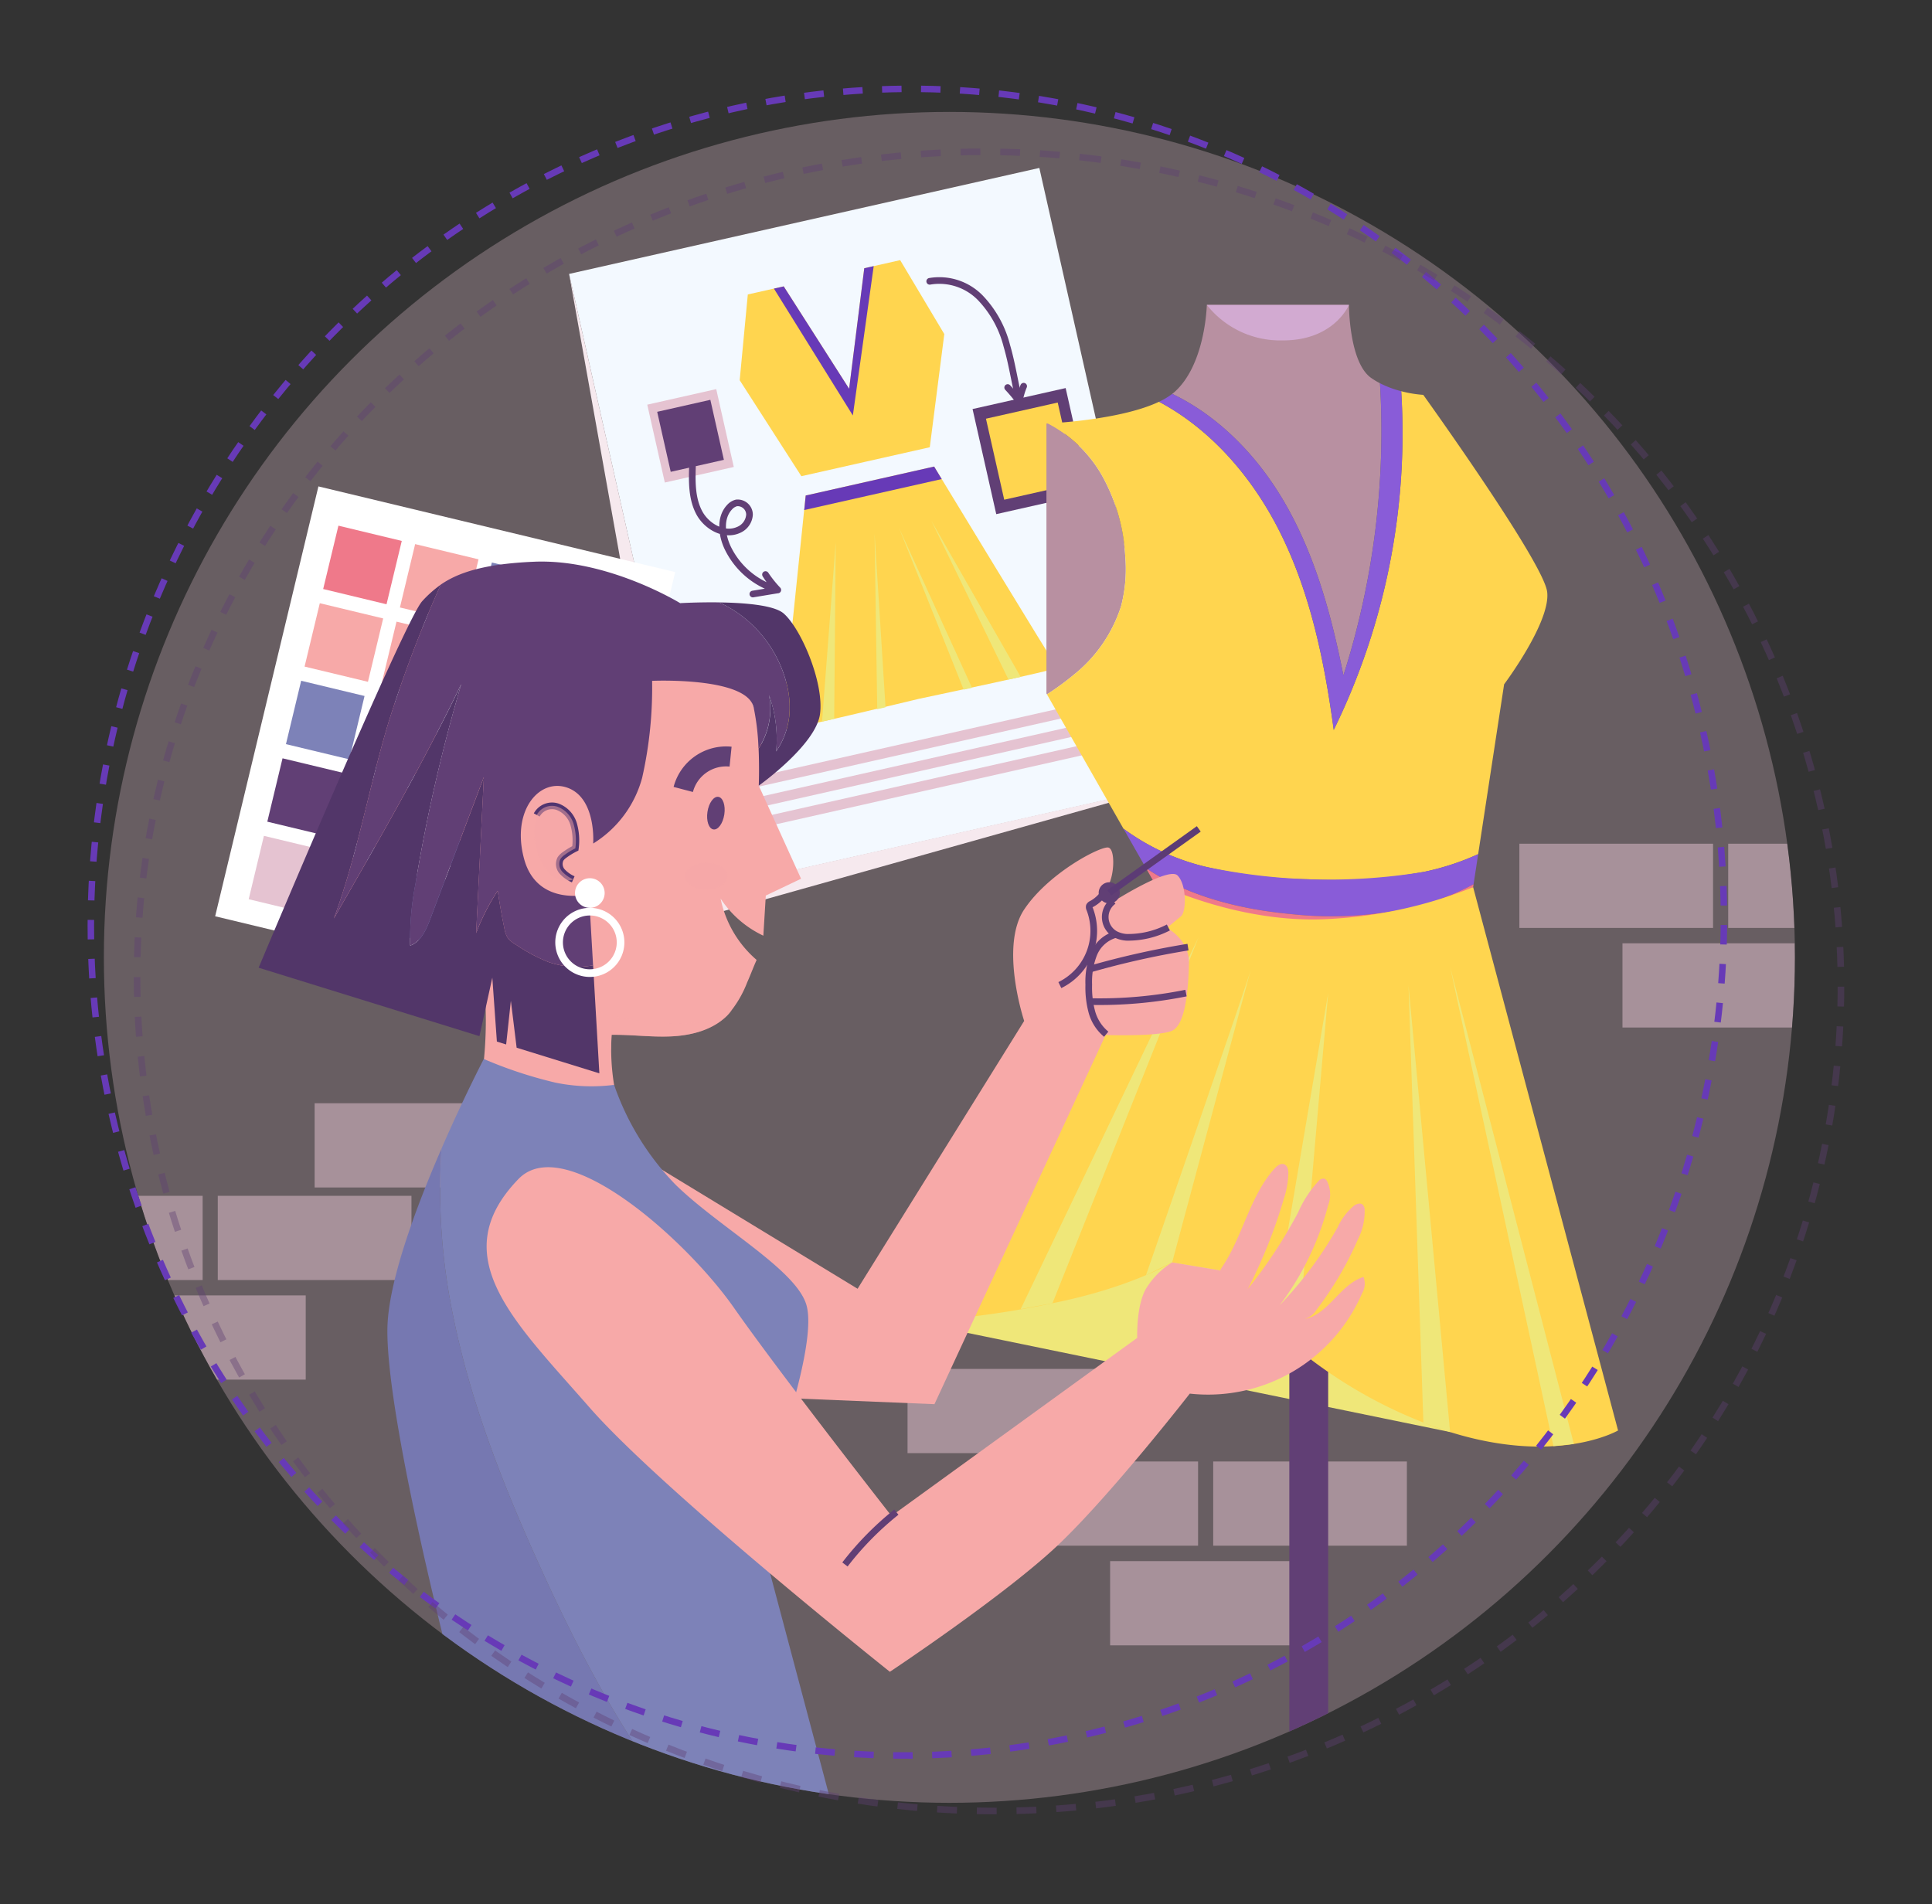 <svg xmlns="http://www.w3.org/2000/svg" xmlns:xlink="http://www.w3.org/1999/xlink" width="278.008" height="274.025" viewBox="0 0 278.008 274.025">
  <rect x="0" y="0" width="278.008" height="274.025" fill="#333333" stroke="none"/>
  <defs>
    <clipPath id="clip-path">
      <circle id="Elipse_26" data-name="Elipse 26" cx="121.669" cy="121.669" r="121.669" fill="none"/>
    </clipPath>
  </defs>
  <g id="Grupo_13033" data-name="Grupo 13033" transform="translate(1.689 -1.91)">
    <g id="Grupo_13032" data-name="Grupo 13032" transform="translate(13.257 18.016)">
      <g id="Grupo_13031" data-name="Grupo 13031" clip-path="url(#clip-path)">
        <circle id="Elipse_25" data-name="Elipse 25" cx="121.669" cy="121.669" r="121.669" fill="#e5c3d1" opacity="0.3"/>
        <g id="Grupo_13017" data-name="Grupo 13017" transform="translate(203.686 91.99)" opacity="0.5" style="mix-blend-mode: multiply;isolation: isolate">
          <rect id="Rectángulo_2867" data-name="Rectángulo 2867" width="27.871" height="12.121" transform="translate(0 13.321)" fill="#e5c3d1"/>
          <rect id="Rectángulo_2868" data-name="Rectángulo 2868" width="27.871" height="12.121" transform="translate(30.049 13.321)" fill="#e5c3d1"/>
          <rect id="Rectángulo_2869" data-name="Rectángulo 2869" width="27.871" height="12.121" transform="translate(14.834 27.654)" fill="#e5c3d1"/>
          <rect id="Rectángulo_2870" data-name="Rectángulo 2870" width="27.871" height="12.121" transform="translate(43.985)" fill="#e5c3d1"/>
        </g>
        <g id="Grupo_13018" data-name="Grupo 13018" transform="translate(115.645 180.897)" opacity="0.5" style="mix-blend-mode: multiply;isolation: isolate">
          <rect id="Rectángulo_2871" data-name="Rectángulo 2871" width="27.871" height="12.121" transform="translate(71.856 25.442) rotate(180)" fill="#e5c3d1"/>
          <rect id="Rectángulo_2872" data-name="Rectángulo 2872" width="27.871" height="12.121" transform="translate(41.807 25.442) rotate(180)" fill="#e5c3d1"/>
          <rect id="Rectángulo_2873" data-name="Rectángulo 2873" width="27.871" height="12.121" transform="translate(57.022 39.775) rotate(180)" fill="#e5c3d1"/>
          <rect id="Rectángulo_2874" data-name="Rectángulo 2874" width="27.871" height="12.121" transform="translate(27.871 12.121) rotate(180)" fill="#e5c3d1"/>
        </g>
        <g id="Grupo_13019" data-name="Grupo 13019" transform="translate(-13.658 142.663)" opacity="0.5" style="mix-blend-mode: multiply;isolation: isolate">
          <rect id="Rectángulo_2875" data-name="Rectángulo 2875" width="27.871" height="12.121" transform="translate(0 13.321)" fill="#e5c3d1"/>
          <rect id="Rectángulo_2876" data-name="Rectángulo 2876" width="27.871" height="12.121" transform="translate(30.049 13.321)" fill="#e5c3d1"/>
          <rect id="Rectángulo_2877" data-name="Rectángulo 2877" width="27.871" height="12.121" transform="translate(14.834 27.654)" fill="#e5c3d1"/>
          <rect id="Rectángulo_2878" data-name="Rectángulo 2878" width="27.871" height="12.121" transform="translate(43.985)" fill="#e5c3d1"/>
        </g>
        <g id="Grupo_13020" data-name="Grupo 13020" transform="translate(66.947 8.065)">
          <path id="Trazado_841432" data-name="Trazado 841432" d="M0,0H69.328V90.786H0Z" transform="matrix(0.976, -0.22, 0.22, 0.976, 0, 15.249)" fill="#f3f9ff"/>
          <path id="Trazado_29833" data-name="Trazado 29833" d="M225.8,124.5l-9.241,2.084-9.241,2.083s-3.417,33.39-3.584,33.741,19.891-4.485,19.891-4.485,20.192-4.241,19.89-4.485S225.8,124.5,225.8,124.5Z" transform="translate(-173.278 -81.529)" fill="#ffd54f"/>
          <path id="Trazado_29834" data-name="Trazado 29834" d="M215.993,70.074l-5.168,1.165-2.178,17.348-3.829-6-5.582-8.74-5.168,1.165L192.9,87.352l8.875,13.815,9.241-2.084L220.254,97l2.088-16.287Z" transform="translate(-168.354 -56.808)" fill="#ffd54f"/>
          <rect id="Rectángulo_2880" data-name="Rectángulo 2880" width="59.396" height="1.453" transform="matrix(0.976, -0.22, 0.22, 0.976, 22.171, 88.698)" fill="#e5c3d1"/>
          <rect id="Rectángulo_2881" data-name="Rectángulo 2881" width="59.396" height="1.453" transform="matrix(0.976, -0.22, 0.22, 0.976, 22.813, 91.544)" fill="#e5c3d1"/>
          <rect id="Rectángulo_2882" data-name="Rectángulo 2882" width="59.396" height="1.453" transform="translate(23.454 94.39) rotate(-12.706)" fill="#e5c3d1"/>
          <rect id="Rectángulo_2883" data-name="Rectángulo 2883" width="10.174" height="11.487" transform="translate(11.245 34.064) rotate(-12.706)" fill="#e5c3d1"/>
          <rect id="Rectángulo_2884" data-name="Rectángulo 2884" width="7.838" height="8.849" transform="matrix(0.976, -0.22, 0.22, 0.976, 12.674, 35.093)" fill="#613f75"/>
          <rect id="Rectángulo_2885" data-name="Rectángulo 2885" width="13.732" height="15.504" transform="translate(58.054 34.695) rotate(-12.706)" fill="#613f75"/>
          <path id="Trazado_841433" data-name="Trazado 841433" d="M0,0H10.579V11.944H0Z" transform="matrix(0.976, -0.22, 0.22, 0.976, 59.983, 36.085)" fill="#ffd54f"/>
          <path id="Trazado_29835" data-name="Trazado 29835" d="M180.422,124.618c-.072,2.248-.074,4.61.989,6.592s3.552,3.385,5.611,2.479a2.56,2.56,0,0,0,1.611-2.21,1.7,1.7,0,0,0-1.877-1.692,1.987,1.987,0,0,0-1,.624c-1.42,1.518-1.146,3.983-.251,5.859a11.5,11.5,0,0,0,7.2,6.043,16.852,16.852,0,0,1-1.771-2.219,11.176,11.176,0,0,0,1.759,2.214l-3.578.591" transform="translate(-162.675 -81.583)" fill="none" stroke="#613f75" stroke-linecap="round" stroke-linejoin="round" stroke-width="0.958"/>
          <path id="Trazado_29836" data-name="Trazado 29836" d="M243,75.53a8.247,8.247,0,0,1,7.286,2.376,15.515,15.515,0,0,1,3.813,6.912c.747,2.555,1.129,5.2,1.75,7.788" transform="translate(-191.111 -59.216)" fill="none" stroke="#613f75" stroke-linecap="round" stroke-linejoin="round" stroke-width="0.958"/>
          <path id="Trazado_29837" data-name="Trazado 29837" d="M263.557,103.5a22.012,22.012,0,0,1,1.668,2,10.213,10.213,0,0,1,.632-2.192" transform="translate(-200.449 -71.901)" fill="none" stroke="#613f75" stroke-linecap="round" stroke-linejoin="round" stroke-width="0.958"/>
          <path id="Trazado_29838" data-name="Trazado 29838" d="M201.93,74.885l11.357,18.257,3-21.493-1.358.306L212.75,89.3l-9.412-14.735Z" transform="translate(-172.457 -57.523)" fill="#673ab7"/>
          <path id="Trazado_29839" data-name="Trazado 29839" d="M228.61,124.5l-18.481,4.167-.214,2.091L229.7,126.3Z" transform="translate(-176.083 -81.529)" fill="#673ab7"/>
          <path id="Trazado_29840" data-name="Trazado 29840" d="M216.584,144.437l-1.969,25.826,1.749-.4Z" transform="translate(-178.219 -90.585)" fill="#efe779" style="mix-blend-mode: multiply;isolation: isolate"/>
          <path id="Trazado_29841" data-name="Trazado 29841" d="M228.462,142.129l.385,25.3,1.193-.276Z" transform="translate(-184.508 -89.537)" fill="#efe779" style="mix-blend-mode: multiply;isolation: isolate"/>
          <path id="Trazado_29842" data-name="Trazado 29842" d="M234.906,140.676l10.507,23.014-1.2.262Z" transform="translate(-187.435 -88.877)" fill="#efe779" style="mix-blend-mode: multiply;isolation: isolate"/>
          <path id="Trazado_29843" data-name="Trazado 29843" d="M243.414,138.758l12.861,22.483-1.753.388Z" transform="translate(-191.299 -88.005)" fill="#efe779" style="mix-blend-mode: multiply;isolation: isolate"/>
          <path id="Trazado_29844" data-name="Trazado 29844" d="M147.928,73.706,167.9,162.269l67.631-15.249-70.9,19.929Z" transform="translate(-147.928 -58.458)" fill="#f6e9ee" style="mix-blend-mode: multiply;isolation: isolate"/>
        </g>
        <g id="Grupo_13021" data-name="Grupo 13021" transform="translate(16.014 53.892)">
          <rect id="Rectángulo_2887" data-name="Rectángulo 2887" width="52.799" height="63.623" transform="translate(14.86 0) rotate(13.507)" fill="#fff"/>
          <rect id="Rectángulo_2888" data-name="Rectángulo 2888" width="9.379" height="9.379" transform="matrix(0.972, 0.234, -0.234, 0.972, 17.738, 5.652)" fill="#ef798a"/>
          <rect id="Rectángulo_2889" data-name="Rectángulo 2889" width="9.379" height="9.379" transform="translate(28.778 8.304) rotate(13.507)" fill="#f7a9a8"/>
          <rect id="Rectángulo_2890" data-name="Rectángulo 2890" width="9.379" height="9.379" transform="translate(39.817 10.955) rotate(13.507)" fill="#7d82b8"/>
          <rect id="Rectángulo_2891" data-name="Rectángulo 2891" width="9.379" height="9.379" transform="translate(50.857 13.607) rotate(13.507)" fill="#613f75"/>
          <rect id="Rectángulo_2892" data-name="Rectángulo 2892" width="9.379" height="9.379" transform="translate(15.058 16.811) rotate(13.507)" fill="#f7a9a8"/>
          <rect id="Rectángulo_2893" data-name="Rectángulo 2893" width="9.379" height="9.379" transform="matrix(0.972, 0.234, -0.234, 0.972, 26.097, 19.463)" fill="#f7a9a8"/>
          <rect id="Rectángulo_2894" data-name="Rectángulo 2894" width="9.379" height="9.379" transform="translate(37.137 22.115) rotate(13.507)" fill="#7d82b8"/>
          <rect id="Rectángulo_2895" data-name="Rectángulo 2895" width="9.379" height="9.379" transform="translate(48.176 24.767) rotate(13.507)" fill="#613f75"/>
          <rect id="Rectángulo_2896" data-name="Rectángulo 2896" width="9.379" height="9.379" transform="translate(12.377 27.971) rotate(13.507)" fill="#7d82b8"/>
          <rect id="Rectángulo_2897" data-name="Rectángulo 2897" width="9.379" height="9.379" transform="translate(23.417 30.622) rotate(13.507)" fill="#f7a9a8"/>
          <rect id="Rectángulo_2898" data-name="Rectángulo 2898" width="9.379" height="9.379" transform="matrix(0.972, 0.234, -0.234, 0.972, 34.456, 33.274)" fill="#7d82b8"/>
          <rect id="Rectángulo_2899" data-name="Rectángulo 2899" width="9.379" height="9.379" transform="translate(45.495 35.926) rotate(13.507)" fill="#613f75"/>
          <rect id="Rectángulo_2900" data-name="Rectángulo 2900" width="9.379" height="9.379" transform="translate(9.696 39.13) rotate(13.507)" fill="#613f75"/>
          <rect id="Rectángulo_2901" data-name="Rectángulo 2901" width="9.379" height="9.379" transform="translate(20.736 41.782) rotate(13.507)" fill="#f7a9a8"/>
          <rect id="Rectángulo_2902" data-name="Rectángulo 2902" width="9.379" height="9.379" transform="matrix(0.972, 0.234, -0.234, 0.972, 31.775, 44.434)" fill="#7d82b8"/>
          <rect id="Rectángulo_2903" data-name="Rectángulo 2903" width="9.379" height="9.379" transform="translate(42.815 47.085) rotate(13.507)" fill="#613f75"/>
          <rect id="Rectángulo_2904" data-name="Rectángulo 2904" width="9.379" height="9.379" transform="translate(7.016 50.289) rotate(13.507)" fill="#e5c3d1"/>
          <rect id="Rectángulo_2905" data-name="Rectángulo 2905" width="9.379" height="9.379" transform="translate(18.055 52.941) rotate(13.507)" fill="#f7a9a8"/>
          <rect id="Rectángulo_2906" data-name="Rectángulo 2906" width="9.379" height="9.379" transform="translate(29.095 55.593) rotate(13.507)" fill="#7d82b8"/>
          <rect id="Rectángulo_2907" data-name="Rectángulo 2907" width="9.379" height="9.379" transform="matrix(0.972, 0.234, -0.234, 0.972, 40.134, 58.245)" fill="#613f75"/>
        </g>
        <g id="Grupo_13024" data-name="Grupo 13024" transform="translate(118.271 27.772)">
          <path id="Trazado_29845" data-name="Trazado 29845" d="M248.193,327.6,320.244,342.4l-7-34.981L279.7,298.328Z" transform="translate(-244.794 -180.193)" fill="#efe779"/>
          <rect id="Rectángulo_2908" data-name="Rectángulo 2908" width="5.591" height="59.072" transform="translate(52.312 148.729)" fill="#613f75"/>
          <g id="Grupo_13023" data-name="Grupo 13023" transform="translate(17.362)">
            <path id="Trazado_29846" data-name="Trazado 29846" d="M284.527,139.414a21.32,21.32,0,0,0,.591-7.182,26.666,26.666,0,0,0-3.32-11.568,19.047,19.047,0,0,0-7.79-7.524l-.23.011v38.84l.075.132a36.916,36.916,0,0,0,3.755-2.733A20.679,20.679,0,0,0,284.527,139.414Z" transform="translate(-273.778 -96.076)" fill="#b890a1"/>
            <path id="Trazado_29847" data-name="Trazado 29847" d="M322.919,110c4.533,7.687,6.916,16.446,8.653,25.2a115.505,115.505,0,0,0,5.261-42.051,10.8,10.8,0,0,1-1.274-.768c-3.19-2.251-3.19-10.507-3.19-10.507H311.917s-.188,8.631-4.691,12.571c-.091.08-.192.156-.291.233C313.635,97.891,319.116,103.554,322.919,110Z" transform="translate(-288.839 -81.875)" fill="#b890a1"/>
            <g id="Grupo_13022" data-name="Grupo 13022" transform="translate(0.075 11.276)">
              <path id="Trazado_29848" data-name="Trazado 29848" d="M311.5,174.867a68.93,68.93,0,0,0,16.725-1.077,36.947,36.947,0,0,0,7.738-2.537l3.734-24.441s6.755-9.006,6.192-13.322-17.825-28.332-17.825-28.332a17.136,17.136,0,0,1-3.176-.528,97.024,97.024,0,0,1-9.708,48.744c-1.319-9.76-3.309-19.569-7.7-28.385-3.874-7.782-9.813-14.779-17.437-18.841-5.206,2.477-14.432,3.047-15.977,3.127a19.047,19.047,0,0,1,7.79,7.524,26.665,26.665,0,0,1,3.32,11.568,21.318,21.318,0,0,1-.591,7.182,20.678,20.678,0,0,1-6.919,9.975,36.921,36.921,0,0,1-3.756,2.733l11.012,19.329a32.892,32.892,0,0,0,11.728,5.462A68.6,68.6,0,0,0,311.5,174.867Z" transform="translate(-273.915 -103.487)" fill="#ffd54f"/>
              <path id="Trazado_29849" data-name="Trazado 29849" d="M320.909,124.037c4.39,8.817,6.38,18.626,7.7,28.385a97.024,97.024,0,0,0,9.708-48.744,14.757,14.757,0,0,1-3.056-1.143A115.507,115.507,0,0,1,330,144.586c-1.737-8.754-4.12-17.512-8.653-25.2-3.8-6.448-9.284-12.11-15.984-15.322a10.206,10.206,0,0,1-1.89,1.132C311.1,109.258,317.034,116.255,320.909,124.037Z" transform="translate(-287.34 -102.535)" fill="#895cd8"/>
              <path id="Trazado_29850" data-name="Trazado 29850" d="M337.392,226.185a85.311,85.311,0,0,1-31.572-.741,32.892,32.892,0,0,1-11.728-5.462l3.239,5.685c6.03,4.042,13.468,5.909,20.767,6.595a53.312,53.312,0,0,0,18.009-1.057,36.255,36.255,0,0,0,8.362-3.224l.661-4.332A36.947,36.947,0,0,1,337.392,226.185Z" transform="translate(-283.08 -155.882)" fill="#895cd8"/>
              <path id="Trazado_29851" data-name="Trazado 29851" d="M320.794,236.993c-7.3-.686-14.737-2.553-20.767-6.595l1.156,2.029,26.172,12.516L347.1,233.131l.064-.42a36.256,36.256,0,0,1-8.362,3.224A53.312,53.312,0,0,1,320.794,236.993Z" transform="translate(-285.776 -160.613)" fill="#ef798a"/>
            </g>
          </g>
          <path id="Trazado_29852" data-name="Trazado 29852" d="M274.81,234.115c1.155.557,12.092,5.769,24.3,5.325a64.685,64.685,0,0,0,21.618-4.62l20.855,78.186s-8.653,5.062-24.167.23A67.558,67.558,0,0,1,291.734,298l-7.5-8.045-6.811-1.135s-5.929,3.614-17.223,5.874a130.218,130.218,0,0,1-18.231,2.543Z" transform="translate(-241.966 -151.026)" fill="#ffd54f"/>
          <path id="Trazado_29853" data-name="Trazado 29853" d="M380.209,256.414l17.807,68.661-2.938.315Z" transform="translate(-304.759 -161.154)" fill="#efe779" style="mix-blend-mode: multiply;isolation: isolate"/>
          <path id="Trazado_29854" data-name="Trazado 29854" d="M375.226,325.589l-5.987-64.277,2.14,62.927Z" transform="translate(-299.776 -163.379)" fill="#efe779" style="mix-blend-mode: multiply;isolation: isolate"/>
          <path id="Trazado_29855" data-name="Trazado 29855" d="M341.288,263.336l-8.135,47.937,3.674,3.254Z" transform="translate(-283.385 -164.299)" fill="#efe779" style="mix-blend-mode: multiply;isolation: isolate"/>
          <path id="Trazado_29856" data-name="Trazado 29856" d="M315.118,257.064c-.183,1.078-15.091,44.014-15.091,44.014l3.765-1.834Z" transform="translate(-268.339 -161.45)" fill="#efe779" style="mix-blend-mode: multiply;isolation: isolate"/>
          <path id="Trazado_29857" data-name="Trazado 29857" d="M292.561,248.677l-25.583,53.485,4.58-.854Z" transform="translate(-253.327 -157.64)" fill="#efe779" style="mix-blend-mode: multiply;isolation: isolate"/>
        </g>
        <path id="Trazado_29858" data-name="Trazado 29858" d="M336.516,81.875s-2.125,5.159-9.582,5.111a13.452,13.452,0,0,1-10.87-5.111Z" transform="translate(-157.352 -54.103)" fill="#d2aad1"/>
        <g id="Grupo_13030" data-name="Grupo 13030" transform="translate(22.27 64.713)">
          <g id="Grupo_13026" data-name="Grupo 13026" transform="translate(55.577 38.466)">
            <path id="Trazado_29859" data-name="Trazado 29859" d="M167.9,269.817l30.611,18.626L222.482,249.9s-3.563-10.69,0-16.034,11.176-9.232,12.147-8.908.81,3.887,0,5.345a1.858,1.858,0,0,0,.67,2.429s7.9-5.034,9.23-3.785,1.332,5.245.5,5.911-2,1.665-2,1.665,3.247,1.665,3.164,5.078-.416,8.908-2.5,9.741-9.491.583-9.491.583l-24.63,53.127-29.341-1.206Z" transform="translate(-167.9 -222.263)" fill="#f7a9a8"/>
            <path id="Trazado_29860" data-name="Trazado 29860" d="M284.12,235.406a5.127,5.127,0,0,1-2.215,2.412.686.686,0,0,0-.348.3.666.666,0,0,0,.062.466,8.688,8.688,0,0,1-4.306,10.916" transform="translate(-217.598 -227.02)" fill="none" stroke="#613f75" stroke-miterlimit="10" stroke-width="0.958"/>
            <path id="Trazado_29861" data-name="Trazado 29861" d="M290.467,239.065a2.829,2.829,0,0,0,.271,4.78,4.034,4.034,0,0,0,1.622.441,12.592,12.592,0,0,0,6.005-1.418" transform="translate(-223.033 -228.681)" fill="none" stroke="#613f75" stroke-miterlimit="10" stroke-width="0.958"/>
            <path id="Trazado_29862" data-name="Trazado 29862" d="M288.823,247.877a4.789,4.789,0,0,0-3.178,2.872,11.018,11.018,0,0,0-.71,4.359,13.6,13.6,0,0,0,.437,3.878,6.3,6.3,0,0,0,2.077,3.245" transform="translate(-221.06 -232.684)" fill="none" stroke="#613f75" stroke-miterlimit="10" stroke-width="0.958"/>
            <path id="Trazado_29863" data-name="Trazado 29863" d="M285.085,254.4a121.989,121.989,0,0,1,14.2-3.186" transform="translate(-221.128 -234.198)" fill="none" stroke="#613f75" stroke-miterlimit="10" stroke-width="0.958"/>
            <path id="Trazado_29864" data-name="Trazado 29864" d="M285.066,264.556a62.987,62.987,0,0,0,13.921-1.22" transform="translate(-221.119 -239.706)" fill="none" stroke="#613f75" stroke-miterlimit="10" stroke-width="0.958"/>
            <g id="Grupo_13025" data-name="Grupo 13025" transform="translate(65.308)">
              <path id="Trazado_29865" data-name="Trazado 29865" d="M290.6,235.637a1.522,1.522,0,1,1-1.522-1.522A1.521,1.521,0,0,1,290.6,235.637Z" transform="translate(-287.56 -226.433)" fill="#613f75"/>
              <line id="Línea_17" data-name="Línea 17" x1="12.876" y2="9.204" transform="translate(1.522)" fill="none" stroke="#5c3b75" stroke-miterlimit="10" stroke-width="0.958"/>
            </g>
          </g>
          <path id="Trazado_29866" data-name="Trazado 29866" d="M122.179,234.966a37.432,37.432,0,0,0,20.894,8.053,31.733,31.733,0,0,1-2.243-13.944c2.918-.04,5.834.376,8.747.217s5.945-.987,7.971-3.086a15.926,15.926,0,0,0,2.794-4.694c.482-1.075.868-2.14,1.35-3.215a15.782,15.782,0,0,1-5.182-8.825,14.977,14.977,0,0,0,6.15,5.338l.354-5.777,5.073-2.418L162,193.214s1.772-5.094-1.329-12.957-29.9-5.095-29.9-5.095c-4.745,1.79-8.363,6.106-10.142,10.855s-2,9.946-1.666,15.007a72.447,72.447,0,0,0,1.61,11.147c.613,2.728,1.386,5.426,1.766,8.2A57.743,57.743,0,0,1,122.179,234.966Z" transform="translate(-90.033 -160.974)" fill="#f7a9a8"/>
          <path id="Trazado_29867" data-name="Trazado 29867" d="M186.789,214.112c-.2,1.3-.9,2.263-1.567,2.162s-1.054-1.233-.859-2.528.9-2.263,1.567-2.162S186.984,212.816,186.789,214.112Z" transform="translate(-119.778 -177.729)" fill="#613f75"/>
          <path id="Trazado_29868" data-name="Trazado 29868" d="M178.026,205.686a6.373,6.373,0,0,1,6.809-4.721" transform="translate(-116.923 -172.895)" fill="none" stroke="#604075" stroke-miterlimit="10" stroke-width="2.874"/>
          <path id="Trazado_29869" data-name="Trazado 29869" d="M139.394,215.284a2.5,2.5,0,0,1,3-1.179,3.826,3.826,0,0,1,2.31,2.495,8.506,8.506,0,0,1,.246,3.493,10.063,10.063,0,0,0-1.572.961,2.135,2.135,0,0,0-.564.558,1.628,1.628,0,0,0,.245,1.817,4.769,4.769,0,0,0,1.586,1.12" transform="translate(-99.375 -178.823)" fill="none" stroke="#513570" stroke-miterlimit="10" stroke-width="0.958"/>
          <path id="Trazado_29870" data-name="Trazado 29870" d="M184.637,230.862c0,1.074-1.368,1.944-3.055,1.944s-3.055-.871-3.055-1.944,1.368-1.944,3.055-1.944S184.637,229.788,184.637,230.862Z" transform="translate(-117.15 -185.606)" fill="#f7a9a8" opacity="0.5" style="mix-blend-mode: multiply;isolation: isolate"/>
          <g id="Grupo_13027" data-name="Grupo 13027" transform="translate(18.526 71.579)">
            <path id="Trazado_29871" data-name="Trazado 29871" d="M109.547,328.738a88.943,88.943,0,0,1-1.736-24.429c-3.677,8.459-7.68,19.164-7.793,25.89-.208,12.5,8.695,47.1,8.695,47.1l21.651,17.952,10.093,1.772c-7.54-9.988-13.356-21.242-18.534-32.666C116.722,352.884,112.073,341.078,109.547,328.738Z" transform="translate(-100.014 -291.43)" fill="#7678b1"/>
            <path id="Trazado_29872" data-name="Trazado 29872" d="M159.934,349.242l2.875-12.939s5.359-15.161,3.79-20.259-12.547-11.109-18.821-17.253a38.716,38.716,0,0,1-8.834-14.355,25.7,25.7,0,0,1-8.458-.325,62.047,62.047,0,0,1-10.293-3.4s-2.918,5.611-6.077,12.879a88.943,88.943,0,0,0,1.736,24.429c2.526,12.34,7.175,24.146,12.375,35.619,5.178,11.424,10.994,22.678,18.534,32.666l24.151,4.24Z" transform="translate(-106.32 -280.711)" fill="#7d82b8"/>
          </g>
          <path id="Trazado_29873" data-name="Trazado 29873" d="M130.767,310.554c6.663-6.885,24.164,8.758,30.976,18.488s22.7,30,22.7,30L219.8,333.421s-.162-4.7,1.3-7.136a11.59,11.59,0,0,1,3.73-3.73l6.811,1.135c.164.144.106-.074.23-.252,3.112-4.479,4.044-10.312,7.681-14.376.367-.41.905-.832,1.414-.62.454.19.577.77.585,1.262a12.691,12.691,0,0,1-.666,3.743,73.428,73.428,0,0,1-5.18,12.955,70.265,70.265,0,0,0,7.252-11.038,16.016,16.016,0,0,1,2.956-4.537.9.9,0,0,1,.79-.329.786.786,0,0,1,.414.35,4.389,4.389,0,0,1,.144,3.534,40.848,40.848,0,0,1-6.978,14.363,56.151,56.151,0,0,0,8.358-11.232,8.67,8.67,0,0,1,2.375-3.134c.361-.249.877-.429,1.215-.15a1.059,1.059,0,0,1,.3.742,8.945,8.945,0,0,1-.993,4.314,47.973,47.973,0,0,1-5.912,10.054,3.2,3.2,0,0,1-1.736,1.379c3.516-.744,5.05-4.967,8.47-6.071a2.634,2.634,0,0,1-.183,2.317,24.144,24.144,0,0,1-24.809,14.474s-11.317,14.542-18.935,21.769-24.222,18.264-24.222,18.264-32.789-26.09-43.267-38.09C130.2,331.075,120,321.677,130.767,310.554Z" transform="translate(-93.377 -221.702)" fill="#f7a9a8"/>
          <path id="Trazado_29874" data-name="Trazado 29874" d="M220.654,407.726a44.1,44.1,0,0,1,7.4-7.532" transform="translate(-136.285 -263.403)" fill="none" stroke="#613f75" stroke-miterlimit="10" stroke-width="0.958"/>
          <path id="Trazado_29875" data-name="Trazado 29875" d="M144.363,224.549a4.769,4.769,0,0,1-1.586-1.12,1.628,1.628,0,0,1-.245-1.817,2.136,2.136,0,0,1,.564-.558,10.063,10.063,0,0,1,1.572-.961,8.506,8.506,0,0,0-.246-3.493,3.826,3.826,0,0,0-2.31-2.495,2.5,2.5,0,0,0-3,1.179,9.336,9.336,0,0,0,.738,6.851C141.715,225.8,144.363,224.549,144.363,224.549Z" transform="translate(-99.096 -178.823)" fill="#f7a9a8" opacity="0.5" style="mix-blend-mode: multiply;isolation: isolate"/>
          <g id="Grupo_13028" data-name="Grupo 13028" transform="translate(44.565 63.232)" opacity="0.5" style="mix-blend-mode: multiply;isolation: isolate">
            <path id="Trazado_29876" data-name="Trazado 29876" d="M147.724,265.416a39,39,0,0,0,6.171,7.045c0-.726.013-1.452.062-2.177,2.918-.04,5.834.376,8.747.217s5.945-.987,7.971-3.086a8.412,8.412,0,0,0,.57-.663,12.434,12.434,0,0,1-6.865,1.848A38.637,38.637,0,0,1,147.724,265.416Z" transform="translate(-147.724 -265.416)" fill="#f7a9a8"/>
          </g>
          <g id="Grupo_13029" data-name="Grupo 13029">
            <path id="Trazado_29877" data-name="Trazado 29877" d="M107.772,209.946a24.327,24.327,0,0,1-4.716-2.521,3.691,3.691,0,0,1-1.158-.981,3.607,3.607,0,0,1-.452-1.3q-.566-2.708-.968-5.447a30.642,30.642,0,0,0-3.106,6.089q.554-11.221,1.109-22.442l-7.7,20.39c-.588,1.555-1.343,3.283-2.9,3.856a41.334,41.334,0,0,1,.758-8.877,238.57,238.57,0,0,1,6.591-28.751C89.669,181.49,83.281,192.59,76.9,203.678c3.389-9.169,5.04-18.88,7.868-28.237a182.928,182.928,0,0,1,7.508-19.795,16.651,16.651,0,0,0-2.656,2.364c-2.534,2.683-23.548,52.759-23.548,52.759l31.774,9.851,1.851-8.419.657,9.2,1.334.413.678-6.286.831,6.753L115.1,225.97l-.9-15.554A12.264,12.264,0,0,1,107.772,209.946Z" transform="translate(-66.07 -152.324)" fill="#523669"/>
            <path id="Trazado_29878" data-name="Trazado 29878" d="M148.53,168.775a18.9,18.9,0,0,1,1.021,8.1,11.121,11.121,0,0,0,1.891-5.153,13.614,13.614,0,0,0-.45-4.844,17.719,17.719,0,0,0-6.6-9.666,17.388,17.388,0,0,0-3.053-1.783c-3.035-.043-5.6.111-5.6.111s-10.433-6.409-21.014-5.962c-7.345.31-11.026,1.626-13.44,3.3a182.927,182.927,0,0,0-7.508,19.795c-2.828,9.357-4.479,19.068-7.868,28.237,6.382-11.088,12.771-22.188,18.325-33.713a238.573,238.573,0,0,0-6.591,28.751,41.335,41.335,0,0,0-.758,8.877c1.561-.573,2.316-2.3,2.9-3.856l7.7-20.39q-.555,11.222-1.109,22.442a30.642,30.642,0,0,1,3.106-6.089q.4,2.738.968,5.447a3.607,3.607,0,0,0,.452,1.3,3.691,3.691,0,0,0,1.158.981,24.328,24.328,0,0,0,4.716,2.521,12.264,12.264,0,0,0,6.431.471l-.591-10.213s-7.46,1.862-9.34-5.111,2.273-11.753,6.347-10.186,3.6,7.992,3.6,7.992a16.007,16.007,0,0,0,7.051-9.48,58.92,58.92,0,0,0,1.429-13.933s13.581-.612,14.606,3.8a34.64,34.64,0,0,1,.7,5.952A10.554,10.554,0,0,0,148.53,168.775Z" transform="translate(-75.082 -149.56)" fill="#613f75"/>
            <path id="Trazado_29879" data-name="Trazado 29879" d="M196.778,161.921c-1.38-1.217-5.673-1.55-9.3-1.6a17.387,17.387,0,0,1,3.053,1.783,17.719,17.719,0,0,1,6.6,9.666,13.613,13.613,0,0,1,.45,4.844,11.121,11.121,0,0,1-1.891,5.153,18.9,18.9,0,0,0-1.021-8.1,10.554,10.554,0,0,1-1.509,7.7c.129,2.9.023,5.323.023,5.323s8.219-5.838,8.815-10.309S199.311,164.157,196.778,161.921Z" transform="translate(-121.216 -154.447)" fill="#523669"/>
          </g>
        </g>
        <path id="Trazado_29880" data-name="Trazado 29880" d="M153.75,235.18a2.132,2.132,0,1,1-2.131-2.132A2.131,2.131,0,0,1,153.75,235.18Z" transform="translate(-81.689 -122.769)" fill="#fff"/>
        <path id="Trazado_29881" data-name="Trazado 29881" d="M149.255,240.859a4.972,4.972,0,1,0,4.972,4.972A4.972,4.972,0,0,0,149.255,240.859Zm0,8.844a3.872,3.872,0,1,1,3.872-3.872A3.873,3.873,0,0,1,149.255,249.7Z" transform="translate(-79.326 -126.317)" fill="#fff"/>
      </g>
    </g>
    <ellipse id="Elipse_27" data-name="Elipse 27" cx="119.93" cy="117.446" rx="119.93" ry="117.446" transform="matrix(0.111, -0.994, 0.994, 0.111, -1.172, 240.793)" fill="none" stroke="#673ab7" stroke-miterlimit="10" stroke-width="0.934" stroke-dasharray="2.803"/>
    <ellipse id="Elipse_28" data-name="Elipse 28" cx="119.348" cy="122.633" rx="119.348" ry="122.633" transform="translate(5.465 248.088) rotate(-83.605)" fill="none" stroke="#613f75" stroke-miterlimit="10" stroke-width="0.952" stroke-dasharray="2.857" opacity="0.4"/>
  </g>
</svg>
